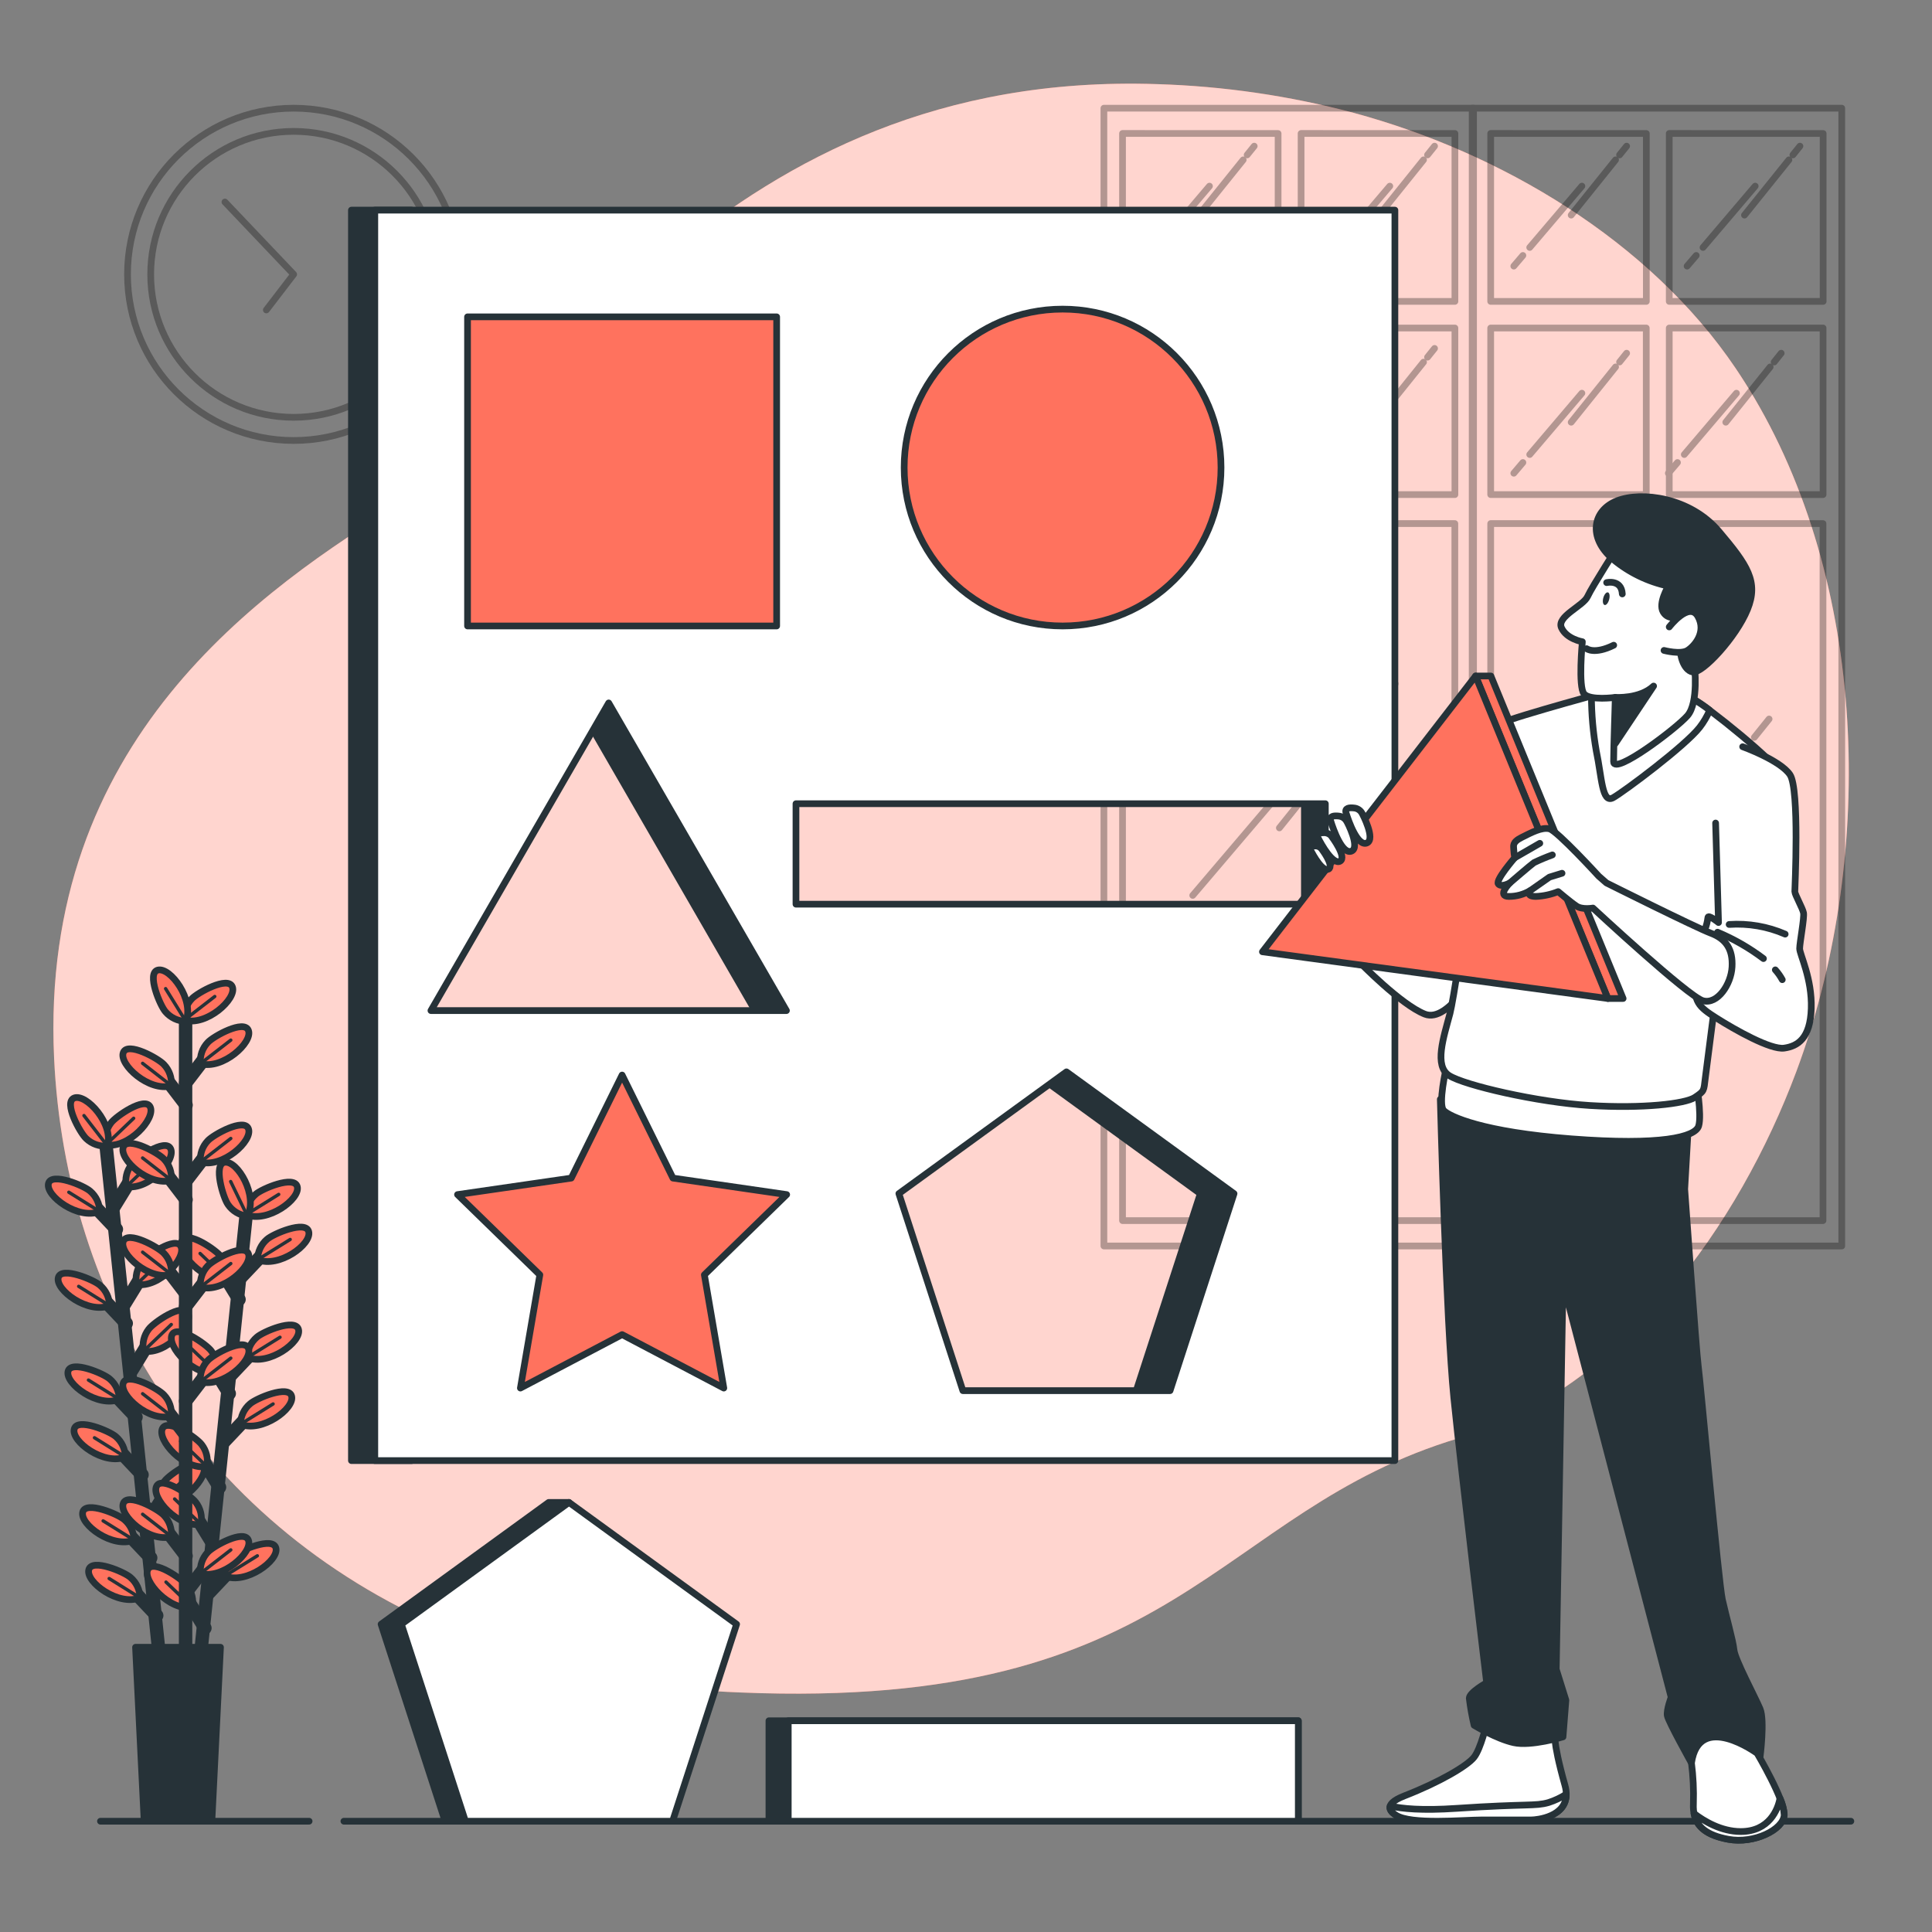 <svg width="288" height="288" viewBox="0 0 288 288" fill="none" xmlns="http://www.w3.org/2000/svg">
<rect x="0" y="0" width="288" height="288" fill="#808080" stroke="none"/>
<path d="M267.759 159.777C259.274 182.488 241.948 207.072 217.566 214.353C180.702 225.354 176.325 255.047 110.338 252.294C100.699 251.939 91.127 250.537 81.792 248.112C77.234 246.908 72.757 245.417 68.388 243.648C29.836 228.033 9.728 193.669 8.064 157.715C5.863 110.419 38.857 87.88 60.301 74.684C81.746 61.488 107.591 10.368 172.477 12.54C182.386 12.837 192.227 14.275 201.807 16.825C223.643 22.735 245.836 35.804 258.739 54.91C259.707 56.35 260.632 57.817 261.515 59.311C278.784 88.6 279.319 128.811 267.759 159.777Z" fill="#FF725E"/>
<path opacity="0.7" d="M267.759 159.777C259.274 182.488 241.948 207.072 217.566 214.353C180.702 225.354 176.325 255.047 110.338 252.294C100.699 251.939 91.127 250.537 81.792 248.112C77.234 246.908 72.757 245.417 68.388 243.648C29.836 228.033 9.728 193.669 8.064 157.715C5.863 110.419 38.857 87.88 60.301 74.684C81.746 61.488 107.591 10.368 172.477 12.54C182.386 12.837 192.227 14.275 201.807 16.825C223.643 22.735 245.836 35.804 258.739 54.91C259.707 56.35 260.632 57.817 261.515 59.311C278.784 88.6 279.319 128.811 267.759 159.777Z" fill="white"/>
<path d="M51.264 271.486H275.904" stroke="#263238" stroke-linecap="round" stroke-linejoin="round"/>
<path d="M14.976 271.486H46.08" stroke="#263238" stroke-linecap="round" stroke-linejoin="round"/>
<g opacity="0.3">
<path d="M43.776 65.664C57.455 65.664 68.544 54.575 68.544 40.896C68.544 27.217 57.455 16.128 43.776 16.128C30.097 16.128 19.008 27.217 19.008 40.896C19.008 54.575 30.097 65.664 43.776 65.664Z" stroke="black" stroke-linecap="round" stroke-linejoin="round"/>
<path d="M43.776 62.208C55.546 62.208 65.088 52.666 65.088 40.896C65.088 29.126 55.546 19.584 43.776 19.584C32.006 19.584 22.464 29.126 22.464 40.896C22.464 52.666 32.006 62.208 43.776 62.208Z" stroke="black" stroke-linecap="round" stroke-linejoin="round"/>
<path d="M39.703 46.207L43.775 40.896L33.528 30.113" stroke="black" stroke-linecap="round" stroke-linejoin="round"/>
</g>
<g opacity="0.3">
<path d="M164.558 16.128V185.737H219.658V16.128H164.558ZM216.881 19.901V44.928H193.951V19.895L216.881 19.901ZM190.524 19.901V44.928H167.334V19.895L190.524 19.901ZM167.334 48.897H190.524V73.728H167.334V48.897ZM216.87 181.953H167.334V78.048H216.87V181.953ZM193.951 73.728V48.897H216.881V73.728H193.951Z" stroke="black" stroke-linecap="round" stroke-linejoin="round"/>
<path d="M219.456 16.128V185.737H274.55V16.128H219.456ZM271.774 19.901V44.928H248.832V19.895L271.774 19.901ZM245.416 19.901V44.928H222.215V19.895L245.416 19.901ZM222.215 48.897H245.405V73.728H222.215V48.897ZM271.751 181.953H222.215V78.048H271.751V181.953ZM248.832 73.728V48.897H271.763V73.728H248.832Z" stroke="black" stroke-linecap="round" stroke-linejoin="round"/>
<path d="M204.549 106.197L190.714 123.414" stroke="black" stroke-linecap="round" stroke-linejoin="round"/>
<path d="M207.983 101.923L205.782 104.665" stroke="black" stroke-linecap="round" stroke-linejoin="round"/>
<path d="M175.675 135.971L172.847 139.3" stroke="black" stroke-linecap="round" stroke-linejoin="round"/>
<path d="M194.049 114.382L177.8 133.476" stroke="black" stroke-linecap="round" stroke-linejoin="round"/>
<path d="M260.283 111.456L246.447 128.673" stroke="black" stroke-linecap="round" stroke-linejoin="round"/>
<path d="M263.716 107.182L261.516 109.918" stroke="black" stroke-linecap="round" stroke-linejoin="round"/>
<path d="M231.414 141.224L228.58 144.553" stroke="black" stroke-linecap="round" stroke-linejoin="round"/>
<path d="M249.782 119.641L233.533 138.735" stroke="black" stroke-linecap="round" stroke-linejoin="round"/>
<path d="M266.671 23.829L260.047 32.066" stroke="black" stroke-linecap="round" stroke-linejoin="round"/>
<path d="M268.313 21.784L267.265 23.092" stroke="black" stroke-linecap="round" stroke-linejoin="round"/>
<path d="M252.853 38.08L251.493 39.669" stroke="black" stroke-linecap="round" stroke-linejoin="round"/>
<path d="M261.642 27.746L253.866 36.887" stroke="black" stroke-linecap="round" stroke-linejoin="round"/>
<path d="M240.831 23.829L234.213 32.066" stroke="black" stroke-linecap="round" stroke-linejoin="round"/>
<path d="M242.479 21.784L241.425 23.092" stroke="black" stroke-linecap="round" stroke-linejoin="round"/>
<path d="M227.014 38.08L225.66 39.669" stroke="black" stroke-linecap="round" stroke-linejoin="round"/>
<path d="M235.809 27.746L228.033 36.887" stroke="black" stroke-linecap="round" stroke-linejoin="round"/>
<path d="M240.831 54.697L234.213 62.94" stroke="black" stroke-linecap="round" stroke-linejoin="round"/>
<path d="M242.479 52.652L241.425 53.965" stroke="black" stroke-linecap="round" stroke-linejoin="round"/>
<path d="M227.014 68.947L225.66 70.543" stroke="black" stroke-linecap="round" stroke-linejoin="round"/>
<path d="M235.809 58.614L228.033 67.755" stroke="black" stroke-linecap="round" stroke-linejoin="round"/>
<path d="M263.877 54.697L257.259 62.94" stroke="black" stroke-linecap="round" stroke-linejoin="round"/>
<path d="M265.519 52.652L264.471 53.965" stroke="black" stroke-linecap="round" stroke-linejoin="round"/>
<path d="M250.059 68.947L248.699 70.543" stroke="black" stroke-linecap="round" stroke-linejoin="round"/>
<path d="M258.849 58.614L251.073 67.755" stroke="black" stroke-linecap="round" stroke-linejoin="round"/>
<path d="M212.204 23.829L205.586 32.066" stroke="black" stroke-linecap="round" stroke-linejoin="round"/>
<path d="M213.846 21.784L212.798 23.092" stroke="black" stroke-linecap="round" stroke-linejoin="round"/>
<path d="M198.386 38.08L197.026 39.669" stroke="black" stroke-linecap="round" stroke-linejoin="round"/>
<path d="M207.175 27.746L199.399 36.887" stroke="black" stroke-linecap="round" stroke-linejoin="round"/>
<path d="M212.204 53.983L205.586 62.22" stroke="black" stroke-linecap="round" stroke-linejoin="round"/>
<path d="M213.846 51.938L212.798 53.245" stroke="black" stroke-linecap="round" stroke-linejoin="round"/>
<path d="M198.386 68.233L197.026 69.823" stroke="black" stroke-linecap="round" stroke-linejoin="round"/>
<path d="M207.175 57.9L199.399 67.041" stroke="black" stroke-linecap="round" stroke-linejoin="round"/>
<path d="M187.067 53.983L180.443 62.22" stroke="black" stroke-linecap="round" stroke-linejoin="round"/>
<path d="M188.709 51.938L187.655 53.245" stroke="black" stroke-linecap="round" stroke-linejoin="round"/>
<path d="M173.249 68.233L171.89 69.823" stroke="black" stroke-linecap="round" stroke-linejoin="round"/>
<path d="M182.04 57.9L174.264 67.041" stroke="black" stroke-linecap="round" stroke-linejoin="round"/>
<path d="M185.322 23.829L178.698 32.066" stroke="black" stroke-linecap="round" stroke-linejoin="round"/>
<path d="M186.964 21.784L185.91 23.092" stroke="black" stroke-linecap="round" stroke-linejoin="round"/>
<path d="M171.504 38.08L170.145 39.669" stroke="black" stroke-linecap="round" stroke-linejoin="round"/>
<path d="M180.294 27.746L172.518 36.887" stroke="black" stroke-linecap="round" stroke-linejoin="round"/>
</g>
<path d="M197.567 119.808H194.445V134.784H197.567V119.808Z" fill="#263238" stroke="#263238" stroke-linecap="round" stroke-linejoin="round"/>
<path d="M90.72 104.78L88.398 108.806L112.556 150.647H117.198L90.72 104.78Z" fill="#263238" stroke="#263238" stroke-linecap="round" stroke-linejoin="round"/>
<path d="M158.975 159.777L156.458 161.608L178.928 177.932L169.383 207.302H174.418L183.962 177.932L158.975 159.777Z" fill="#263238" stroke="#263238" stroke-linecap="round" stroke-linejoin="round"/>
<path d="M61.361 31.323H52.387V217.728H61.361V31.323Z" fill="#263238" stroke="#263238" stroke-linecap="round" stroke-linejoin="round"/>
<path d="M55.871 31.323V217.728H207.935V31.323H55.871ZM64.24 150.647L90.736 104.786L117.232 150.647H64.24ZM174.418 207.302H143.533L133.994 177.926L158.975 159.777L183.956 177.932L174.418 207.302ZM197.567 134.784H118.655V119.808H197.567V134.784Z" fill="white" stroke="#263238" stroke-linecap="round" stroke-linejoin="round"/>
<path d="M115.775 47.232H69.695V93.312H115.775V47.232Z" fill="#FF725E" stroke="#263238" stroke-linecap="round" stroke-linejoin="round"/>
<path d="M158.399 93.312C171.442 93.312 182.015 82.739 182.015 69.696C182.015 56.653 171.442 46.08 158.399 46.08C145.356 46.08 134.783 56.653 134.783 69.696C134.783 82.739 145.356 93.312 158.399 93.312Z" fill="#FF725E" stroke="#263238" stroke-linecap="round" stroke-linejoin="round"/>
<path d="M92.736 160.255L100.316 175.617L117.268 178.076L104.999 190.034L107.896 206.917L92.736 198.945L77.576 206.917L80.473 190.034L68.204 178.076L85.156 175.617L92.736 160.255Z" fill="#FF725E" stroke="#263238" stroke-linecap="round" stroke-linejoin="round"/>
<path d="M15.846 171.083L23.737 246.695" stroke="#263238" stroke-width="2" stroke-linecap="round" stroke-linejoin="round"/>
<path d="M22.464 232.226L18.887 228.447" stroke="#263238" stroke-width="2" stroke-linecap="round" stroke-linejoin="round"/>
<path d="M19.976 229.576C19.968 228.998 19.836 228.428 19.589 227.904C19.343 227.381 18.988 226.916 18.547 226.541C17.632 225.723 12.787 223.69 12.338 225.389C11.843 227.243 16.791 230.878 19.976 229.576Z" fill="#FF725E" stroke="#263238" stroke-linecap="round" stroke-linejoin="round"/>
<path d="M19.975 229.576L15.373 226.714" stroke="#263238" stroke-width="0.5" stroke-linecap="round" stroke-linejoin="round"/>
<path d="M23.362 240.826L19.785 237.047" stroke="#263238" stroke-width="2" stroke-linecap="round" stroke-linejoin="round"/>
<path d="M20.869 238.176C20.863 237.598 20.733 237.027 20.488 236.503C20.242 235.98 19.887 235.515 19.446 235.14C18.53 234.323 13.686 232.26 13.237 233.988C12.741 235.843 17.683 239.478 20.869 238.176Z" fill="#FF725E" stroke="#263238" stroke-linecap="round" stroke-linejoin="round"/>
<path d="M20.868 238.176L16.271 235.307" stroke="#263238" stroke-width="0.5" stroke-linecap="round" stroke-linejoin="round"/>
<path d="M20.275 211.242L16.698 207.464" stroke="#263238" stroke-width="2" stroke-linecap="round" stroke-linejoin="round"/>
<path d="M17.781 208.593C17.775 208.014 17.645 207.444 17.4 206.92C17.154 206.396 16.799 205.931 16.358 205.557C15.442 204.739 10.598 202.706 10.149 204.405C9.653 206.26 14.595 209.894 17.781 208.593Z" fill="#FF725E" stroke="#263238" stroke-linecap="round" stroke-linejoin="round"/>
<path d="M17.781 208.593L13.185 205.724" stroke="#263238" stroke-width="0.5" stroke-linecap="round" stroke-linejoin="round"/>
<path d="M21.174 219.842L17.597 216.063" stroke="#263238" stroke-width="2" stroke-linecap="round" stroke-linejoin="round"/>
<path d="M18.68 217.192C18.677 216.616 18.551 216.046 18.309 215.523C18.068 214.999 17.717 214.533 17.28 214.157C16.364 213.339 11.52 211.306 11.071 213.005C10.547 214.848 15.494 218.494 18.68 217.192Z" fill="#FF725E" stroke="#263238" stroke-linecap="round" stroke-linejoin="round"/>
<path d="M18.68 217.192L14.083 214.324" stroke="#263238" stroke-width="0.5" stroke-linecap="round" stroke-linejoin="round"/>
<path d="M18.818 197.269L15.241 193.49" stroke="#263238" stroke-width="2" stroke-linecap="round" stroke-linejoin="round"/>
<path d="M16.324 194.625C16.318 194.046 16.188 193.476 15.943 192.952C15.697 192.428 15.342 191.963 14.901 191.589C13.985 190.771 9.141 188.738 8.692 190.437C8.196 192.292 13.139 195.926 16.324 194.625Z" fill="#FF725E" stroke="#263238" stroke-linecap="round" stroke-linejoin="round"/>
<path d="M16.324 194.625L11.727 191.756" stroke="#263238" stroke-width="0.5" stroke-linecap="round" stroke-linejoin="round"/>
<path d="M17.349 183.243L13.773 179.464" stroke="#263238" stroke-width="2" stroke-linecap="round" stroke-linejoin="round"/>
<path d="M14.861 180.593C14.855 180.015 14.725 179.444 14.48 178.921C14.234 178.397 13.879 177.932 13.438 177.558C12.522 176.74 7.678 174.707 7.229 176.406C6.728 178.26 11.675 181.895 14.861 180.593Z" fill="#FF725E" stroke="#263238" stroke-linecap="round" stroke-linejoin="round"/>
<path d="M14.861 180.593L10.259 177.725" stroke="#263238" stroke-width="0.5" stroke-linecap="round" stroke-linejoin="round"/>
<path d="M21.865 227.134L24.584 222.699" stroke="#263238" stroke-width="2" stroke-linecap="round" stroke-linejoin="round"/>
<path d="M23.754 224.064C23.642 223.497 23.652 222.912 23.784 222.348C23.916 221.785 24.167 221.257 24.52 220.798C25.251 219.807 29.56 216.818 30.355 218.39C31.23 220.067 27.14 224.64 23.754 224.064Z" fill="#FF725E" stroke="#263238" stroke-linecap="round" stroke-linejoin="round"/>
<path d="M23.754 224.035L27.895 220.072" stroke="#263238" stroke-width="0.5" stroke-linecap="round" stroke-linejoin="round"/>
<path d="M19.503 204.509L22.222 200.074" stroke="#263238" stroke-width="2" stroke-linecap="round" stroke-linejoin="round"/>
<path d="M21.392 201.404C21.281 200.838 21.292 200.254 21.424 199.692C21.556 199.13 21.807 198.602 22.159 198.144C22.884 197.153 27.198 194.164 27.993 195.736C28.869 197.441 24.768 202.021 21.392 201.404Z" fill="#FF725E" stroke="#263238" stroke-linecap="round" stroke-linejoin="round"/>
<path d="M21.393 201.404L25.534 197.441" stroke="#263238" stroke-width="0.5" stroke-linecap="round" stroke-linejoin="round"/>
<path d="M18.461 194.561L21.185 190.126" stroke="#263238" stroke-width="2" stroke-linecap="round" stroke-linejoin="round"/>
<path d="M20.356 191.457C20.242 190.89 20.252 190.306 20.384 189.743C20.516 189.181 20.768 188.653 21.122 188.196C21.848 187.206 26.156 184.216 26.957 185.789C27.826 187.494 23.737 192.073 20.356 191.457Z" fill="#FF725E" stroke="#263238" stroke-linecap="round" stroke-linejoin="round"/>
<path d="M20.355 191.457L24.497 187.5" stroke="#263238" stroke-width="0.5" stroke-linecap="round" stroke-linejoin="round"/>
<path d="M16.94 179.983L19.665 175.547" stroke="#263238" stroke-width="2" stroke-linecap="round" stroke-linejoin="round"/>
<path d="M18.83 176.878C18.715 176.312 18.723 175.728 18.853 175.166C18.983 174.604 19.233 174.076 19.584 173.618C20.31 172.621 24.619 169.638 25.419 171.21C26.306 172.915 22.217 177.494 18.83 176.878Z" fill="#FF725E" stroke="#263238" stroke-linecap="round" stroke-linejoin="round"/>
<path d="M18.829 176.878L22.976 172.921" stroke="#263238" stroke-width="0.5" stroke-linecap="round" stroke-linejoin="round"/>
<path d="M15.776 170.663C15.664 170.096 15.675 169.511 15.807 168.947C15.939 168.384 16.189 167.856 16.542 167.397C17.274 166.406 21.582 163.417 22.383 164.989C23.253 166.7 19.163 171.274 15.776 170.663Z" fill="#FF725E" stroke="#263238" stroke-linecap="round" stroke-linejoin="round"/>
<path d="M15.776 170.663L19.924 166.7" stroke="#263238" stroke-width="0.5" stroke-linecap="round" stroke-linejoin="round"/>
<path d="M16.018 170.83C15.443 170.884 14.863 170.814 14.318 170.624C13.772 170.434 13.274 170.129 12.856 169.73C11.946 168.9 9.4 164.298 11.071 163.67C12.862 163.008 16.986 167.53 16.018 170.83Z" fill="#FF725E" stroke="#263238" stroke-linecap="round" stroke-linejoin="round"/>
<path d="M16.019 170.83L12.517 166.297" stroke="#263238" stroke-width="0.5" stroke-linecap="round" stroke-linejoin="round"/>
<path d="M36.657 181.492L28.811 257.115" stroke="#263238" stroke-width="2" stroke-linecap="round" stroke-linejoin="round"/>
<path d="M30.545 242.692L27.82 238.257" stroke="#263238" stroke-width="2" stroke-linecap="round" stroke-linejoin="round"/>
<path d="M28.656 239.616C28.769 239.049 28.758 238.464 28.625 237.902C28.492 237.339 28.239 236.812 27.884 236.356C27.159 235.365 22.845 232.376 22.044 233.948C21.18 235.63 25.269 240.192 28.656 239.616Z" fill="#FF725E" stroke="#263238" stroke-linecap="round" stroke-linejoin="round"/>
<path d="M28.656 239.587L24.745 235.837" stroke="#263238" stroke-width="0.5" stroke-linecap="round" stroke-linejoin="round"/>
<path d="M32.723 221.702L30.004 217.273" stroke="#263238" stroke-width="2" stroke-linecap="round" stroke-linejoin="round"/>
<path d="M30.833 218.604C30.947 218.036 30.936 217.45 30.803 216.887C30.67 216.323 30.417 215.795 30.061 215.338C29.335 214.347 25.021 211.363 24.221 212.936C23.357 214.641 27.446 219.22 30.833 218.604Z" fill="#FF725E" stroke="#263238" stroke-linecap="round" stroke-linejoin="round"/>
<path d="M30.833 218.604L26.922 214.848" stroke="#263238" stroke-width="0.5" stroke-linecap="round" stroke-linejoin="round"/>
<path d="M31.83 230.302L29.111 225.873" stroke="#263238" stroke-width="2" stroke-linecap="round" stroke-linejoin="round"/>
<path d="M29.952 227.203C30.065 226.635 30.055 226.05 29.922 225.486C29.789 224.923 29.536 224.394 29.18 223.937C28.454 222.947 24.14 219.963 23.345 221.535C22.464 223.246 26.553 227.82 29.952 227.203Z" fill="#FF725E" stroke="#263238" stroke-linecap="round" stroke-linejoin="round"/>
<path d="M29.94 227.203L26.029 223.448" stroke="#263238" stroke-width="0.5" stroke-linecap="round" stroke-linejoin="round"/>
<path d="M34.174 207.734L31.449 203.299" stroke="#263238" stroke-width="2" stroke-linecap="round" stroke-linejoin="round"/>
<path d="M32.255 204.63C32.369 204.063 32.359 203.479 32.227 202.916C32.095 202.354 31.843 201.826 31.489 201.37C30.758 200.379 26.449 197.395 25.649 198.962C24.802 200.673 28.897 205.252 32.255 204.63Z" fill="#FF725E" stroke="#263238" stroke-linecap="round" stroke-linejoin="round"/>
<path d="M32.279 204.63L28.368 200.88" stroke="#263238" stroke-width="0.5" stroke-linecap="round" stroke-linejoin="round"/>
<path d="M35.632 193.703L32.907 189.268" stroke="#263238" stroke-width="2" stroke-linecap="round" stroke-linejoin="round"/>
<path d="M33.736 190.598C33.849 190.032 33.84 189.448 33.708 188.885C33.575 188.323 33.324 187.795 32.97 187.338C32.238 186.348 27.93 183.364 27.129 184.936C26.259 186.624 30.349 191.232 33.736 190.598Z" fill="#FF725E" stroke="#263238" stroke-linecap="round" stroke-linejoin="round"/>
<path d="M33.736 190.598L29.825 186.849" stroke="#263238" stroke-width="0.5" stroke-linecap="round" stroke-linejoin="round"/>
<path d="M31.006 237.589L34.583 233.804" stroke="#263238" stroke-width="2" stroke-linecap="round" stroke-linejoin="round"/>
<path d="M33.494 234.939C33.5 234.361 33.63 233.79 33.875 233.266C34.12 232.743 34.476 232.278 34.917 231.903C35.833 231.085 40.677 229.023 41.126 230.751C41.627 232.6 36.679 236.241 33.494 234.939Z" fill="#FF725E" stroke="#263238" stroke-linecap="round" stroke-linejoin="round"/>
<path d="M33.494 234.939L38.361 231.921" stroke="#263238" stroke-width="0.5" stroke-linecap="round" stroke-linejoin="round"/>
<path d="M33.356 214.957L36.928 211.173" stroke="#263238" stroke-width="2" stroke-linecap="round" stroke-linejoin="round"/>
<path d="M35.845 212.308C35.85 211.729 35.98 211.159 36.226 210.635C36.471 210.111 36.826 209.647 37.267 209.272C38.183 208.454 43.027 206.392 43.471 208.12C43.972 209.969 39.03 213.61 35.845 212.308Z" fill="#FF725E" stroke="#263238" stroke-linecap="round" stroke-linejoin="round"/>
<path d="M35.845 212.308L40.712 209.284" stroke="#263238" stroke-width="0.5" stroke-linecap="round" stroke-linejoin="round"/>
<path d="M34.387 205.01L37.958 201.231" stroke="#263238" stroke-width="2" stroke-linecap="round" stroke-linejoin="round"/>
<path d="M36.864 202.36C36.871 201.783 37.001 201.214 37.246 200.691C37.492 200.168 37.847 199.704 38.287 199.331C39.203 198.507 44.047 196.451 44.496 198.179C45.003 200.022 40.061 203.662 36.864 202.36Z" fill="#FF725E" stroke="#263238" stroke-linecap="round" stroke-linejoin="round"/>
<path d="M36.875 202.36L41.742 199.342" stroke="#263238" stroke-width="0.5" stroke-linecap="round" stroke-linejoin="round"/>
<path d="M35.897 190.431L39.473 186.653" stroke="#263238" stroke-width="2" stroke-linecap="round" stroke-linejoin="round"/>
<path d="M38.391 187.776C38.395 187.198 38.525 186.628 38.769 186.104C39.013 185.58 39.368 185.115 39.808 184.74C40.729 183.923 45.568 181.86 46.017 183.588C46.518 185.472 41.576 189.083 38.391 187.776Z" fill="#FF725E" stroke="#263238" stroke-linecap="round" stroke-linejoin="round"/>
<path d="M38.391 187.782L43.258 184.764" stroke="#263238" stroke-width="0.5" stroke-linecap="round" stroke-linejoin="round"/>
<path d="M36.68 181.071C36.685 180.493 36.815 179.923 37.061 179.399C37.306 178.875 37.661 178.41 38.102 178.036C39.018 177.212 43.862 175.156 44.312 176.884C44.813 178.733 39.865 182.367 36.68 181.071Z" fill="#FF725E" stroke="#263238" stroke-linecap="round" stroke-linejoin="round"/>
<path d="M36.68 181.071L41.547 178.047" stroke="#263238" stroke-width="0.5" stroke-linecap="round" stroke-linejoin="round"/>
<path d="M36.864 181.284C36.288 181.22 35.732 181.033 35.235 180.735C34.738 180.436 34.311 180.035 33.984 179.556C33.264 178.554 31.749 173.537 33.488 173.261C35.407 172.956 38.505 178.255 36.864 181.284Z" fill="#FF725E" stroke="#263238" stroke-linecap="round" stroke-linejoin="round"/>
<path d="M36.881 181.284L34.387 176.129" stroke="#263238" stroke-width="0.5" stroke-linecap="round" stroke-linejoin="round"/>
<path d="M27.665 150.705V246.326" stroke="#263238" stroke-width="2" stroke-linecap="round" stroke-linejoin="round"/>
<path d="M27.74 231.95L24.578 227.82" stroke="#263238" stroke-width="2" stroke-linecap="round" stroke-linejoin="round"/>
<path d="M25.54 229.058C25.594 228.482 25.524 227.901 25.334 227.354C25.145 226.808 24.839 226.308 24.439 225.89C23.61 224.98 19.014 222.434 18.38 224.104C17.695 225.89 22.233 230.02 25.54 229.058Z" fill="#FF725E" stroke="#263238" stroke-linecap="round" stroke-linejoin="round"/>
<path d="M25.539 229.058L21.26 225.729" stroke="#263238" stroke-width="0.5" stroke-linecap="round" stroke-linejoin="round"/>
<path d="M27.74 213.978L24.578 209.848" stroke="#263238" stroke-width="2" stroke-linecap="round" stroke-linejoin="round"/>
<path d="M25.54 211.087C25.592 210.513 25.521 209.936 25.331 209.392C25.141 208.849 24.837 208.352 24.439 207.936C23.61 207.02 19.014 204.48 18.38 206.145C17.695 207.936 22.233 212.049 25.54 211.087Z" fill="#FF725E" stroke="#263238" stroke-linecap="round" stroke-linejoin="round"/>
<path d="M25.539 211.087L21.26 207.757" stroke="#263238" stroke-width="0.5" stroke-linecap="round" stroke-linejoin="round"/>
<path d="M27.74 192.879L24.578 188.75" stroke="#263238" stroke-width="2" stroke-linecap="round" stroke-linejoin="round"/>
<path d="M25.54 189.988C25.593 189.413 25.523 188.833 25.333 188.287C25.143 187.742 24.839 187.243 24.439 186.826C23.61 185.91 19.014 183.37 18.38 185.034C17.695 186.826 22.233 190.956 25.54 189.988Z" fill="#FF725E" stroke="#263238" stroke-linecap="round" stroke-linejoin="round"/>
<path d="M25.539 189.988L21.26 186.659" stroke="#263238" stroke-width="0.5" stroke-linecap="round" stroke-linejoin="round"/>
<path d="M27.74 178.836L24.578 174.707" stroke="#263238" stroke-width="2" stroke-linecap="round" stroke-linejoin="round"/>
<path d="M25.54 175.945C25.594 175.369 25.524 174.788 25.334 174.241C25.145 173.695 24.839 173.195 24.439 172.777C23.61 171.867 19.014 169.321 18.38 170.991C17.695 172.8 22.233 176.907 25.54 175.945Z" fill="#FF725E" stroke="#263238" stroke-linecap="round" stroke-linejoin="round"/>
<path d="M25.539 175.945L21.26 172.616" stroke="#263238" stroke-width="0.5" stroke-linecap="round" stroke-linejoin="round"/>
<path d="M27.74 164.73L24.578 160.6" stroke="#263238" stroke-width="2" stroke-linecap="round" stroke-linejoin="round"/>
<path d="M25.54 161.856C25.594 161.28 25.524 160.699 25.334 160.152C25.145 159.606 24.839 159.106 24.439 158.688C23.61 157.778 19.014 155.232 18.38 156.902C17.695 158.671 22.233 162.801 25.54 161.856Z" fill="#FF725E" stroke="#263238" stroke-linecap="round" stroke-linejoin="round"/>
<path d="M25.539 161.839L21.26 158.509" stroke="#263238" stroke-width="0.5" stroke-linecap="round" stroke-linejoin="round"/>
<path d="M27.671 237.439L30.839 233.309" stroke="#263238" stroke-width="2" stroke-linecap="round" stroke-linejoin="round"/>
<path d="M29.877 234.547C29.823 233.971 29.893 233.39 30.082 232.843C30.272 232.297 30.578 231.797 30.978 231.379C31.807 230.469 36.398 227.923 37.031 229.588C37.722 231.379 33.178 235.509 29.877 234.547Z" fill="#FF725E" stroke="#263238" stroke-linecap="round" stroke-linejoin="round"/>
<path d="M29.877 234.547L34.404 231.039" stroke="#263238" stroke-width="0.5" stroke-linecap="round" stroke-linejoin="round"/>
<path d="M27.671 208.858L30.839 204.728" stroke="#263238" stroke-width="2" stroke-linecap="round" stroke-linejoin="round"/>
<path d="M29.877 205.966C29.823 205.39 29.893 204.809 30.082 204.262C30.272 203.716 30.578 203.216 30.978 202.798C31.807 201.888 36.398 199.342 37.031 201.007C37.722 202.798 33.178 206.928 29.877 205.966Z" fill="#FF725E" stroke="#263238" stroke-linecap="round" stroke-linejoin="round"/>
<path d="M29.877 205.966L34.404 202.458" stroke="#263238" stroke-width="0.5" stroke-linecap="round" stroke-linejoin="round"/>
<path d="M27.671 194.751L30.839 190.621" stroke="#263238" stroke-width="2" stroke-linecap="round" stroke-linejoin="round"/>
<path d="M29.877 191.86C29.823 191.284 29.893 190.703 30.082 190.156C30.272 189.609 30.578 189.11 30.978 188.692C31.807 187.782 36.398 185.236 37.031 186.901C37.722 188.692 33.178 192.822 29.877 191.86Z" fill="#FF725E" stroke="#263238" stroke-linecap="round" stroke-linejoin="round"/>
<path d="M29.877 191.86L34.404 188.352" stroke="#263238" stroke-width="0.5" stroke-linecap="round" stroke-linejoin="round"/>
<path d="M27.671 176.106L30.839 171.976" stroke="#263238" stroke-width="2" stroke-linecap="round" stroke-linejoin="round"/>
<path d="M29.877 173.215C29.823 172.639 29.893 172.058 30.082 171.511C30.272 170.964 30.578 170.465 30.978 170.047C31.807 169.137 36.398 166.591 37.031 168.255C37.722 170.047 33.178 174.177 29.877 173.215Z" fill="#FF725E" stroke="#263238" stroke-linecap="round" stroke-linejoin="round"/>
<path d="M29.877 173.215L34.404 169.707" stroke="#263238" stroke-width="0.5" stroke-linecap="round" stroke-linejoin="round"/>
<path d="M27.671 161.447L30.839 157.317" stroke="#263238" stroke-width="2" stroke-linecap="round" stroke-linejoin="round"/>
<path d="M29.877 158.556C29.823 157.979 29.893 157.398 30.082 156.852C30.272 156.305 30.578 155.806 30.978 155.388C31.807 154.477 36.398 151.932 37.031 153.602C37.722 155.388 33.178 159.517 29.877 158.556Z" fill="#FF725E" stroke="#263238" stroke-linecap="round" stroke-linejoin="round"/>
<path d="M29.877 158.556L34.404 155.048" stroke="#263238" stroke-width="0.5" stroke-linecap="round" stroke-linejoin="round"/>
<path d="M27.48 152.064C27.427 151.489 27.497 150.909 27.687 150.363C27.877 149.818 28.181 149.319 28.581 148.902C29.41 147.986 34.007 145.446 34.64 147.11C35.326 148.89 30.787 153.014 27.48 152.064Z" fill="#FF725E" stroke="#263238" stroke-linecap="round" stroke-linejoin="round"/>
<path d="M27.48 152.053L32.014 148.545" stroke="#263238" stroke-width="0.5" stroke-linecap="round" stroke-linejoin="round"/>
<path d="M27.705 152.248C27.127 152.24 26.557 152.109 26.033 151.862C25.51 151.616 25.045 151.26 24.67 150.82C23.852 149.904 21.824 145.06 23.518 144.611C25.378 144.115 29.007 149.063 27.705 152.248Z" fill="#FF725E" stroke="#263238" stroke-linecap="round" stroke-linejoin="round"/>
<path d="M27.706 152.248L24.688 147.375" stroke="#263238" stroke-width="0.5" stroke-linecap="round" stroke-linejoin="round"/>
<path d="M31.599 271.129H21.473L20.206 245.555H32.867L31.599 271.129Z" fill="#263238" stroke="#263238" stroke-linecap="round" stroke-linejoin="round"/>
<path d="M193.536 256.51H114.624V271.486H193.536V256.51Z" fill="#263238" stroke="#263238" stroke-linecap="round" stroke-linejoin="round"/>
<path d="M193.536 256.51H117.504V271.486H193.536V256.51Z" fill="white" stroke="#263238" stroke-linecap="round" stroke-linejoin="round"/>
<path d="M81.792 223.966L56.81 242.116L66.349 271.486H97.234L84.821 223.966H81.792Z" fill="#263238" stroke="#263238" stroke-linecap="round" stroke-linejoin="round"/>
<path d="M84.822 223.966L59.835 242.116L69.379 271.486H100.259L109.803 242.116L84.822 223.966Z" fill="white" stroke="#263238" stroke-linecap="round" stroke-linejoin="round"/>
<path d="M221.616 256.896C221.616 256.896 220.752 260.64 219.744 261.936C218.736 263.232 214.56 265.68 209.376 267.696C205.724 269.113 207.648 270.288 208.08 270.576C210.291 272.051 218.16 271.296 220.896 271.296H228.24C229.248 271.296 234.576 270.72 233.28 266.112C231.281 259.01 231.84 258.192 231.84 258.192L221.616 256.896Z" fill="white" stroke="#263238" stroke-linecap="round" stroke-linejoin="round"/>
<path d="M228.24 271.296C229.138 271.296 233.476 270.835 233.476 267.46C232.653 267.99 231.764 268.408 230.832 268.704C228.816 269.28 227.808 268.848 217.152 269.568C211.968 269.919 208.944 269.62 207.233 269.217C207.014 269.902 207.809 270.403 208.08 270.576C210.292 272.051 218.16 271.296 220.896 271.296H228.24Z" fill="white" stroke="#263238" stroke-linecap="round" stroke-linejoin="round"/>
<path d="M202.613 143.378C202.613 143.378 208.817 149.777 212.405 151.177C215.994 152.577 220.4 144.179 220.4 144.179L201.202 138.995L202.613 143.378Z" fill="white" stroke="#263238" stroke-linecap="round" stroke-linejoin="round"/>
<path d="M214.704 163.872C214.704 163.872 215.568 196.992 216.72 208.368C217.872 219.744 221.616 250.848 221.616 250.848C221.616 250.848 219.024 252.288 219.024 253.152C219.187 254.509 219.428 255.855 219.744 257.184C219.744 257.184 223.056 259.2 225.648 259.776C228.24 260.352 232.992 258.912 232.992 258.912L233.424 253.44L231.984 248.832L232.992 191.232L249.12 253.008C249.12 253.008 248.4 254.88 248.544 255.744C248.688 256.608 252.144 262.8 252.144 262.8C252.144 262.8 252.72 259.488 256.464 259.92C258.565 260.112 260.589 260.804 262.368 261.936C262.368 261.936 263.088 256.464 262.368 254.736C261.648 253.008 258.624 247.392 258.48 245.952C258.336 244.512 257.328 241.056 256.752 238.464C256.176 235.872 253.44 205.632 253.152 203.616C252.864 201.6 251.136 177.264 251.136 177.264L251.712 167.184C251.712 167.184 227.52 165.888 221.472 164.736C215.424 163.584 215.856 163.152 215.856 163.152L214.704 163.872Z" fill="#263238" stroke="#263238" stroke-linecap="round" stroke-linejoin="round"/>
<path d="M215.597 159.155C215.597 159.155 214.318 164.655 215.217 165.548C216.115 166.441 220.977 168.751 234.276 169.77C247.576 170.79 252.708 169.517 253.215 167.852C253.722 166.188 252.829 161.073 252.829 161.073C252.829 161.073 233.384 161.326 224.939 159.921C216.495 158.515 217.008 157.363 217.008 157.363L215.597 159.155Z" fill="white" stroke="#263238" stroke-linecap="round" stroke-linejoin="round"/>
<path d="M241.199 102.643C241.199 102.643 225.647 106.86 224.098 107.7C222.549 108.541 217.111 147.444 216.149 151.062C215.187 154.679 213.741 158.89 216.028 160.335C218.315 161.781 229.155 164.31 236.983 164.794C244.811 165.277 251.199 164.552 252.645 163.59C254.09 162.628 253.969 162.622 254.205 160.71C254.442 158.797 256.135 145.653 256.256 145.048C256.377 144.444 265.288 116.628 265.288 115.304C265.288 113.979 254.205 105.062 252.403 104.221C250.6 103.38 243.97 102.643 241.199 102.643Z" fill="white" stroke="#263238" stroke-linecap="round" stroke-linejoin="round"/>
<path d="M253.365 108.426C253.971 107.643 254.474 106.785 254.863 105.875C254.085 105.26 253.263 104.704 252.403 104.21C250.595 103.369 243.971 102.643 241.2 102.643L237.231 103.738C237.238 106.48 237.478 109.216 237.951 111.917C238.792 115.891 238.792 119.866 240.48 118.904C242.168 117.942 251.199 111.197 253.365 108.426Z" fill="white" stroke="#263238" stroke-linecap="round" stroke-linejoin="round"/>
<path d="M241.448 81.02C241.448 81.02 237.3 87.5 236.655 88.923C236.01 90.346 231.99 91.901 232.767 93.589C233.545 95.276 235.878 95.662 235.878 95.662C235.878 95.662 235.227 102.401 236.137 103.438C237.047 104.475 240.797 103.957 240.797 103.957C240.797 103.957 240.538 111.445 240.538 113.541C240.538 115.638 249.869 108.622 251.556 106.675C253.244 104.728 252.593 99.187 252.593 99.187C252.593 99.187 257.518 92.966 258.422 90.248C259.327 87.529 256.867 80.917 249.742 78.843C242.617 76.769 241.448 81.02 241.448 81.02Z" fill="white" stroke="#263238" stroke-linecap="round" stroke-linejoin="round"/>
<path d="M239.875 89.361C239.737 89.885 239.432 90.254 239.19 90.184C238.948 90.115 238.861 89.649 239 89.13C239.138 88.612 239.449 88.243 239.691 88.307C239.933 88.37 240.013 88.842 239.875 89.361Z" fill="#263238"/>
<path d="M239.501 86.849C239.501 86.849 241.707 86.331 241.834 88.537" stroke="#263238" stroke-linecap="round" stroke-linejoin="round"/>
<path d="M236.522 96.699C236.522 96.699 237.674 97.603 240.554 96.18" stroke="#263238" stroke-linecap="round" stroke-linejoin="round"/>
<path d="M240.797 103.956C240.797 103.956 244.426 104.216 246.499 102.269L240.797 110.822V103.956Z" fill="#263238" stroke="#263238" stroke-linecap="round" stroke-linejoin="round"/>
<path d="M248.705 87.368C245.652 86.721 242.805 85.337 240.41 83.336C236.655 80.093 237.432 76.078 241.055 74.65C244.679 73.221 251.942 74.131 256.222 79.189C260.501 84.246 262.177 86.705 260.495 90.847C258.814 94.988 253.756 100.437 252.334 100.178C250.911 99.919 250.387 97.459 250.519 96.808C250.652 96.157 252.46 93.83 251.164 92.776C249.868 91.722 248.705 92.517 247.927 91.221C247.15 89.925 248.705 87.368 248.705 87.368Z" fill="#263238" stroke="#263238" stroke-linecap="round" stroke-linejoin="round"/>
<path d="M248.831 93.456C248.831 93.456 251.815 89.574 253.111 91.901C254.407 94.228 252.593 96.307 251.556 96.958C250.519 97.609 248.054 96.958 248.054 96.958" fill="white"/>
<path d="M248.831 93.456C248.831 93.456 251.815 89.574 253.111 91.901C254.407 94.228 252.593 96.307 251.556 96.958C250.519 97.609 248.054 96.958 248.054 96.958" stroke="#263238" stroke-linecap="round" stroke-linejoin="round"/>
<path d="M222.244 100.771H219.963L239.679 148.844H241.955L222.244 100.771Z" fill="#FF725E" stroke="#263238" stroke-linecap="round" stroke-linejoin="round"/>
<path d="M219.963 100.771L188.19 141.88L239.679 148.844L219.963 100.771Z" fill="#FF725E" stroke="#263238" stroke-linecap="round" stroke-linejoin="round"/>
<path d="M255.744 122.688L256.176 137.52C256.176 137.52 254.592 136.224 254.592 136.8C254.52 137.392 254.375 137.972 254.16 138.528C253.468 140.93 252.986 143.387 252.72 145.872C252.432 149.328 253.152 150.048 255.888 151.776C258.624 153.504 263.952 156.528 265.968 156.24C267.984 155.952 269.856 154.8 270 150.336C270.144 145.872 268.272 142.272 268.272 141.408C268.272 140.544 268.992 136.8 268.848 136.08C268.704 135.36 267.552 133.344 267.552 132.912C267.552 132.48 268.272 117.648 266.832 115.488C265.392 113.328 259.776 111.312 259.776 111.312" fill="white"/>
<path d="M255.744 122.688L256.176 137.52C256.176 137.52 254.592 136.224 254.592 136.8C254.52 137.392 254.375 137.972 254.16 138.528C253.468 140.93 252.986 143.387 252.72 145.872C252.432 149.328 253.152 150.048 255.888 151.776C258.624 153.504 263.952 156.528 265.968 156.24C267.984 155.952 269.856 154.8 270 150.336C270.144 145.872 268.272 142.272 268.272 141.408C268.272 140.544 268.992 136.8 268.848 136.08C268.704 135.36 267.552 133.344 267.552 132.912C267.552 132.48 268.272 117.648 266.832 115.488C265.392 113.328 259.776 111.312 259.776 111.312" stroke="#263238" stroke-linecap="round" stroke-linejoin="round"/>
<path d="M238.32 130.608C238.32 130.608 232.128 123.84 230.976 123.552C229.824 123.264 228.24 124.128 226.8 124.848C225.36 125.568 225.648 126.144 225.648 126.576C225.671 127.011 225.719 127.443 225.792 127.872C225.792 127.872 222.912 131.184 223.344 131.76C223.776 132.336 225.072 131.616 225.072 131.616C225.072 131.616 223.056 133.632 224.928 133.632C226.043 133.635 227.137 133.336 228.096 132.768C228.096 132.768 227.376 133.632 228.96 133.632C230.097 133.58 231.216 133.336 232.272 132.912C232.272 132.912 234.144 134.496 235.008 135.072C235.872 135.648 237.456 135.36 237.456 135.36C237.456 135.36 251.712 148.608 253.872 149.184C256.032 149.76 258.048 146.736 258.192 144.144C258.336 141.552 257.328 139.968 255.024 139.104C252.72 138.24 239.472 131.616 239.472 131.616L238.32 130.608Z" fill="white" stroke="#263238" stroke-linecap="round" stroke-linejoin="round"/>
<path d="M225.792 127.872L229.536 125.712" stroke="#263238" stroke-linecap="round" stroke-linejoin="round"/>
<path d="M225.071 131.616C225.071 131.616 228.239 128.88 228.671 128.592C229.563 128.162 230.477 127.778 231.407 127.44" stroke="#263238" stroke-linecap="round" stroke-linejoin="round"/>
<path d="M228.096 132.768L230.976 130.752L232.848 130.176" stroke="#263238" stroke-linecap="round" stroke-linejoin="round"/>
<path d="M264.643 144.576C265.043 145.022 265.391 145.513 265.679 146.039" stroke="#263238" stroke-linecap="round" stroke-linejoin="round"/>
<path d="M256.031 138.96C258.467 139.982 260.766 141.303 262.874 142.894" stroke="#263238" stroke-linecap="round" stroke-linejoin="round"/>
<path d="M266.112 139.248C263.483 138.107 260.619 137.614 257.76 137.808" stroke="#263238" stroke-linecap="round" stroke-linejoin="round"/>
<path d="M203.069 121.294C202.953 121.053 202.776 120.846 202.554 120.696C202.332 120.546 202.074 120.459 201.807 120.442C201.139 120.367 200.419 120.442 200.655 121.185C201.058 122.498 202.383 126.213 203.748 125.666C205.113 125.119 203.074 121.294 203.074 121.294H203.069Z" fill="white" stroke="#263238" stroke-linecap="round" stroke-linejoin="round"/>
<path d="M200.781 122.498C200.665 122.258 200.486 122.052 200.265 121.902C200.044 121.753 199.787 121.664 199.52 121.645C198.852 121.571 198.126 121.645 198.368 122.389C198.771 123.702 200.096 127.417 201.461 126.876C202.826 126.334 200.793 122.498 200.793 122.498H200.781Z" fill="white" stroke="#263238" stroke-linecap="round" stroke-linejoin="round"/>
<path d="M198.535 124.71C198.399 124.522 198.218 124.371 198.009 124.271C197.8 124.17 197.569 124.123 197.337 124.134C196.761 124.134 196.156 124.278 196.467 124.883C197.009 125.954 198.714 128.972 199.768 128.373C200.822 127.774 198.535 124.733 198.535 124.733V124.71Z" fill="white" stroke="#263238" stroke-linecap="round" stroke-linejoin="round"/>
<path d="M197.043 126.593C196.934 126.438 196.788 126.312 196.618 126.226C196.448 126.141 196.26 126.099 196.07 126.104C195.597 126.104 195.108 126.219 195.361 126.714C195.799 127.584 197.187 130.044 198.051 129.554C198.915 129.064 197.043 126.593 197.043 126.593Z" fill="white" stroke="#263238" stroke-linecap="round" stroke-linejoin="round"/>
<path d="M252.144 262.8C252.4 264.805 252.496 266.828 252.432 268.848C252.288 271.728 253.728 273.456 257.616 274.176C261.504 274.896 265.824 272.736 265.968 270.576C266.112 268.416 261.936 261.36 261.936 261.36C261.936 261.36 253.296 255.024 252.144 262.8Z" fill="white" stroke="#263238" stroke-linecap="round" stroke-linejoin="round"/>
<path d="M265.967 270.576C265.918 269.709 265.705 268.858 265.339 268.07C265.046 269.712 263.744 273.024 259.487 273.024C256.578 273.024 254.015 271.475 252.523 270.334C252.909 272.333 254.447 273.589 257.615 274.176C261.503 274.896 265.823 272.736 265.967 270.576Z" fill="white" stroke="#263238" stroke-linecap="round" stroke-linejoin="round"/>
</svg>
